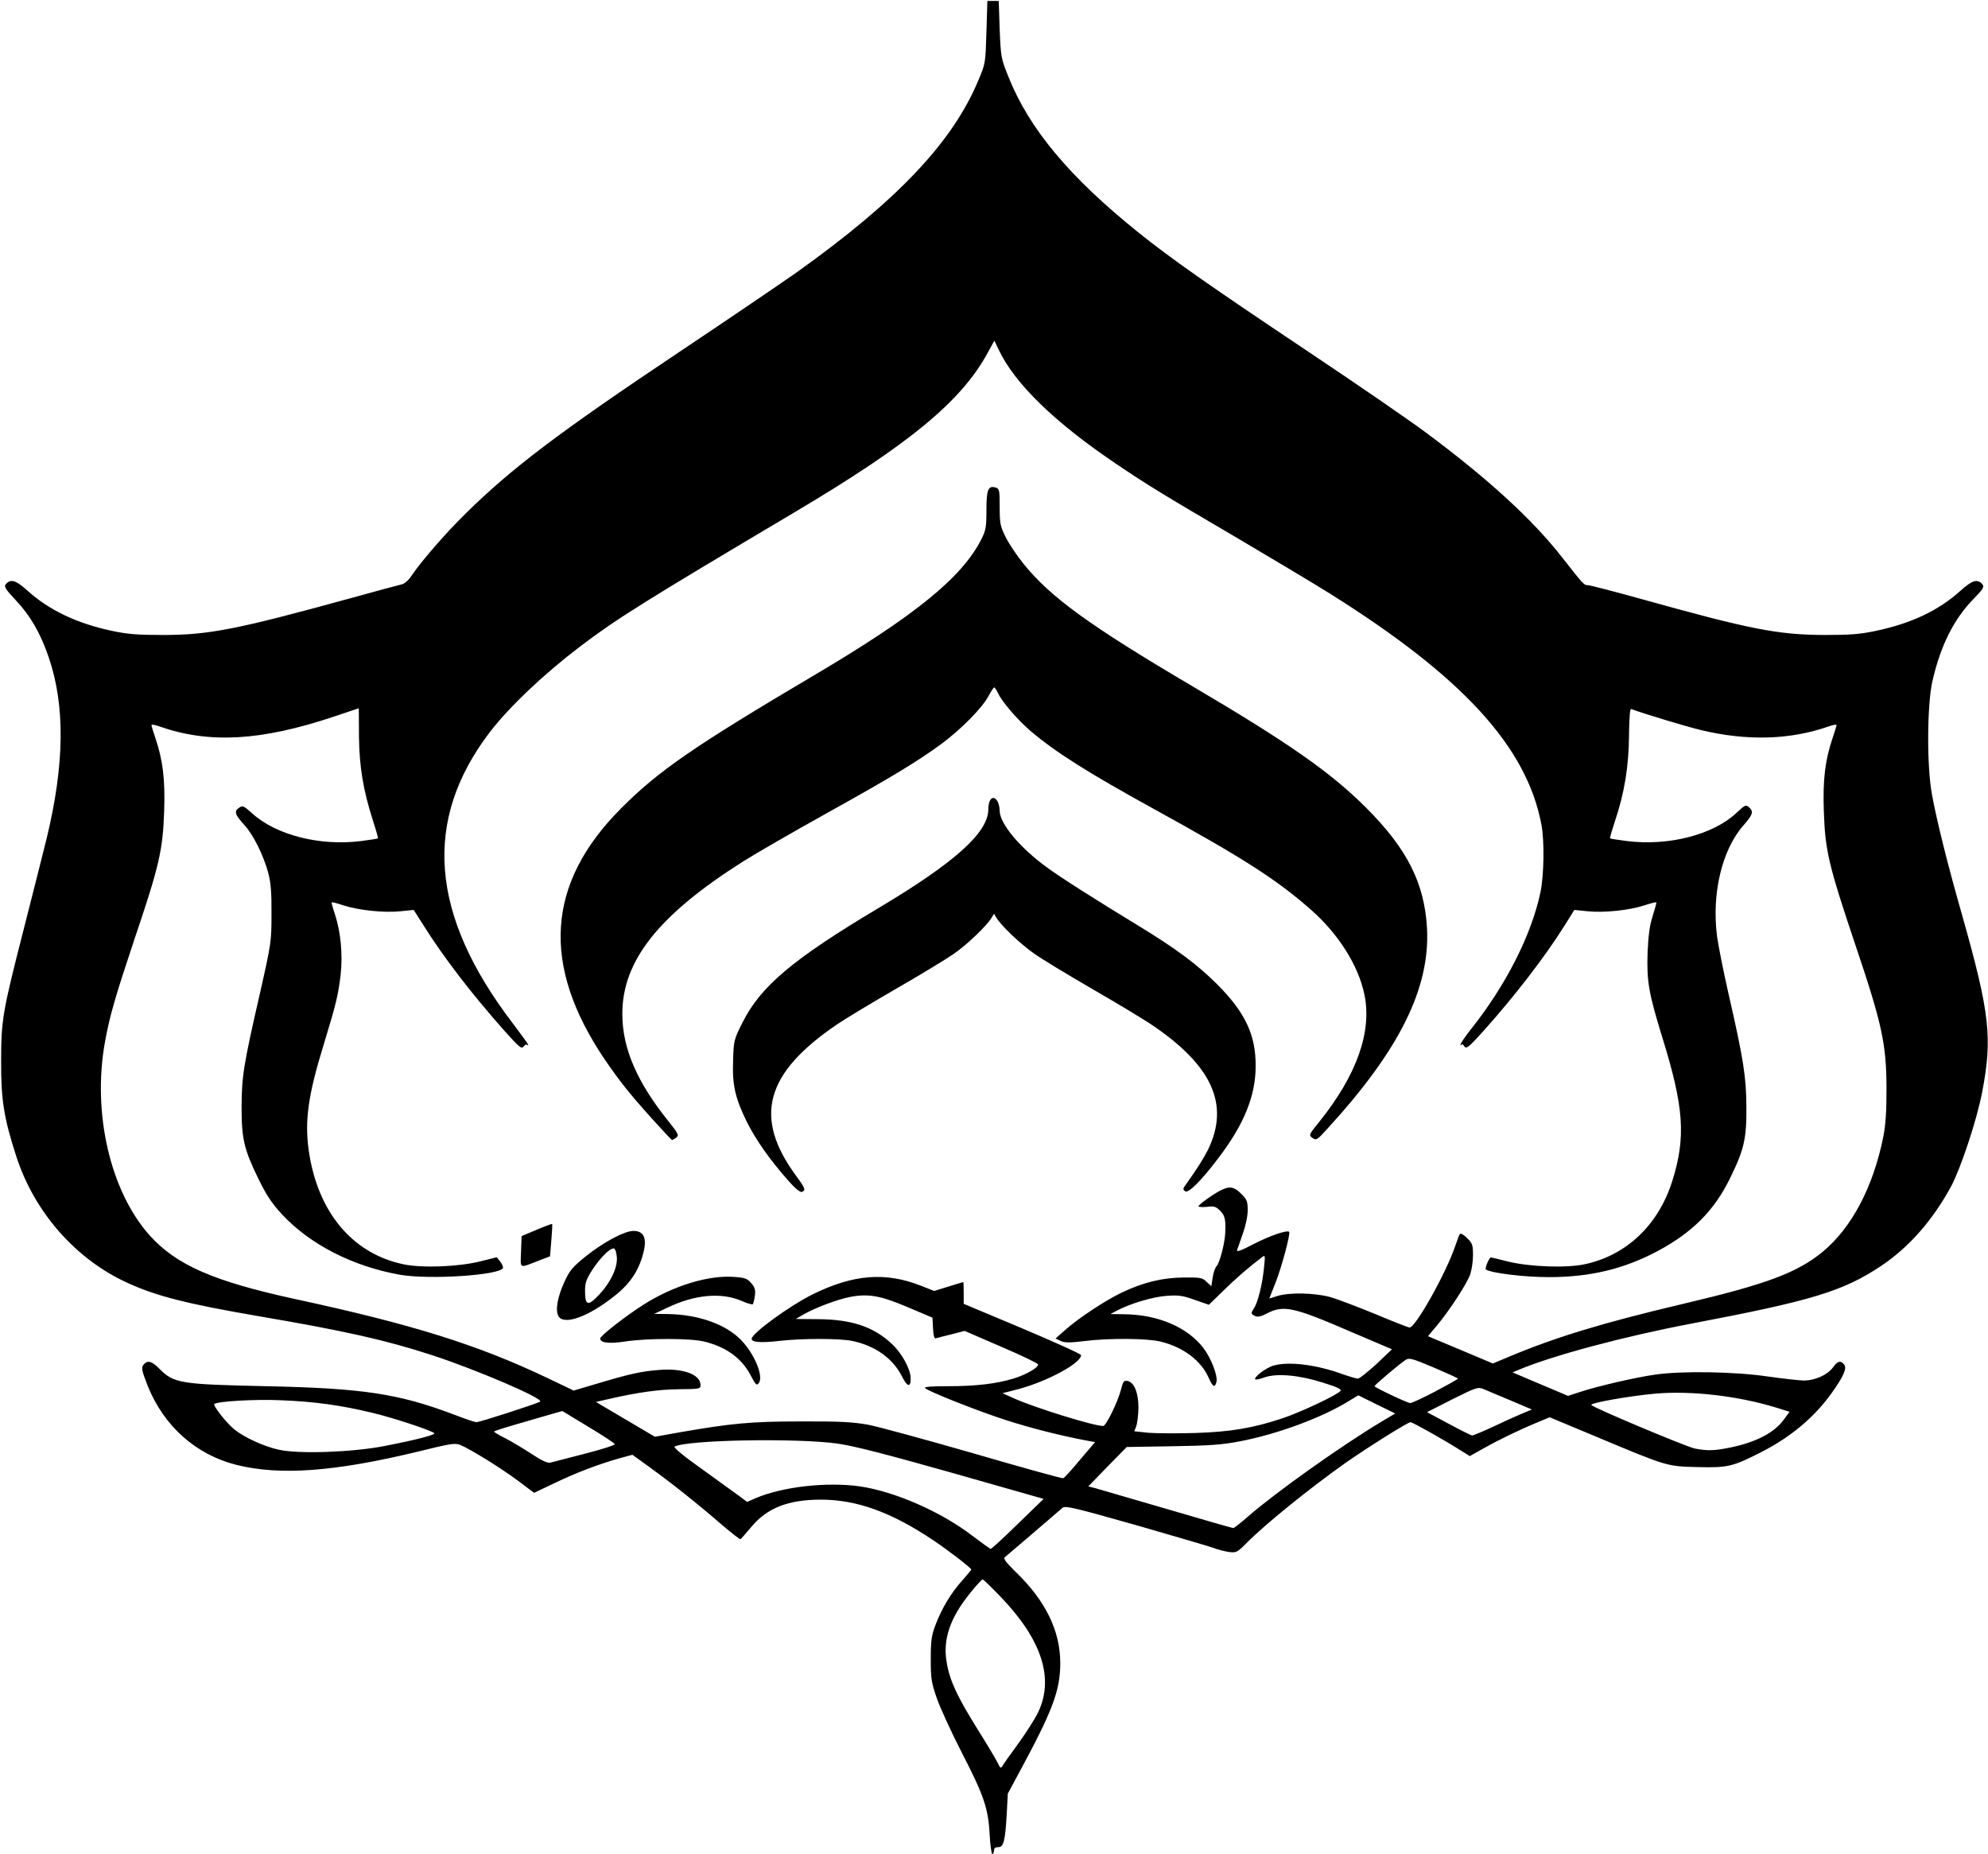 <!DOCTYPE svg PUBLIC "-//W3C//DTD SVG 20010904//EN" "http://www.w3.org/TR/2001/REC-SVG-20010904/DTD/svg10.dtd">
<svg version="1.0" xmlns="http://www.w3.org/2000/svg" width="1050px" height="979px" viewBox="0 0 10500 9790" preserveAspectRatio="xMidYMid meet">
<g id="layer101" fill="#000000" stroke="none">
 <path d="M5227 9688 c-7 -140 -31 -208 -148 -435 -54 -105 -113 -234 -131 -285 -29 -84 -32 -104 -32 -208 0 -99 4 -124 26 -182 33 -86 80 -165 141 -233 26 -29 47 -55 47 -57 0 -8 -125 -104 -200 -154 -222 -149 -405 -215 -594 -215 -173 0 -284 44 -367 143 -29 35 -55 64 -58 66 -4 1 -47 -33 -97 -75 -123 -107 -261 -217 -377 -301 l-97 -70 -73 20 c-108 31 -220 73 -339 130 l-107 51 -88 -66 c-89 -66 -247 -164 -302 -187 -27 -11 -53 -7 -218 34 -445 108 -735 129 -966 71 -214 -55 -381 -204 -467 -417 -33 -85 -36 -98 -18 -116 20 -20 41 -13 78 24 78 79 108 84 570 94 507 11 694 39 986 149 59 23 113 41 120 41 18 0 327 -100 337 -109 17 -17 -336 -168 -568 -244 -248 -81 -463 -129 -920 -207 -378 -65 -536 -105 -690 -175 -274 -124 -494 -374 -589 -669 -65 -200 -81 -299 -80 -501 0 -220 7 -260 121 -705 47 -184 101 -398 120 -475 94 -390 98 -698 10 -955 -44 -128 -96 -218 -174 -301 -53 -56 -63 -72 -53 -83 25 -31 53 -23 113 31 114 104 263 175 447 214 84 18 138 22 270 22 243 0 390 -29 980 -191 140 -39 267 -73 281 -76 15 -3 37 -22 52 -45 49 -74 181 -226 287 -330 243 -239 491 -427 1130 -854 256 -171 534 -360 618 -419 530 -378 823 -687 959 -1013 38 -89 38 -92 43 -255 l5 -165 30 0 30 0 5 150 c6 146 7 153 46 250 110 276 323 530 686 822 176 141 367 275 898 630 256 171 537 364 625 430 323 240 559 456 713 653 117 149 118 150 139 150 11 0 141 34 289 75 563 157 713 187 959 188 139 0 189 -4 274 -22 188 -40 329 -107 445 -211 63 -57 91 -65 117 -34 10 13 3 25 -43 72 -107 108 -177 247 -221 436 -29 125 -31 450 -3 601 25 138 83 371 162 647 144 510 158 640 103 926 -28 146 -113 402 -164 497 -98 180 -223 322 -370 420 -201 134 -367 184 -1005 305 -352 67 -730 168 -908 243 l-33 14 146 62 147 62 61 -20 c97 -32 293 -77 397 -92 144 -21 425 -16 600 10 79 11 165 21 190 21 58 -1 122 -30 151 -69 25 -35 40 -38 59 -16 16 20 -2 62 -65 150 -91 128 -217 234 -373 313 -151 77 -175 83 -337 79 -163 -4 -159 -3 -545 -165 l-235 -98 -65 27 c-97 40 -206 93 -286 138 l-71 40 -45 -28 c-86 -55 -257 -151 -268 -151 -15 0 -228 134 -348 218 -194 138 -422 323 -518 420 -51 51 -54 52 -96 47 -23 -4 -59 -13 -78 -21 -19 -7 -203 -61 -408 -120 -329 -93 -375 -104 -390 -92 -9 8 -79 68 -156 134 -76 65 -144 123 -150 128 -8 6 10 29 57 75 159 153 237 312 237 483 0 142 -39 248 -208 561 l-69 128 -6 112 c-8 141 -17 172 -45 171 -15 0 -22 5 -22 18 0 10 -4 18 -9 18 -4 0 -11 -46 -14 -102z m152 -482 c40 -55 88 -130 105 -166 84 -178 18 -381 -196 -605 -50 -52 -94 -95 -98 -95 -4 0 -34 32 -65 71 -108 133 -146 247 -125 367 16 96 54 177 158 345 51 81 100 163 110 183 14 31 18 34 27 19 5 -10 43 -63 84 -119z m-3 -1159 l136 -132 -485 -138 c-347 -98 -518 -142 -603 -154 -215 -30 -795 -20 -861 16 -8 4 49 51 145 119 86 62 175 126 198 143 l40 30 48 -21 c140 -59 374 -86 548 -61 184 27 429 134 594 261 49 37 92 68 96 69 5 1 69 -59 144 -132z m1218 -41 c145 -126 488 -370 698 -496 l77 -46 -98 -48 -97 -48 -51 31 c-143 88 -376 174 -574 212 -92 18 -160 23 -356 26 l-242 4 -102 104 -101 104 39 10 c21 6 191 56 378 110 187 55 344 100 348 100 5 1 41 -28 81 -63z m-890 -297 l80 -94 -45 -8 c-142 -27 -292 -65 -426 -108 -154 -50 -409 -151 -427 -169 -7 -7 34 -10 121 -10 149 0 257 -13 348 -41 65 -20 129 -57 128 -74 0 -5 -88 -48 -194 -93 l-194 -84 -70 18 c-38 9 -75 19 -82 21 -8 3 -13 -13 -15 -52 l-3 -57 -130 -55 c-146 -62 -209 -73 -307 -54 -69 14 -180 56 -244 92 l-41 24 116 1 c180 1 295 40 392 131 53 49 99 134 99 182 0 49 -18 45 -45 -9 -49 -97 -141 -163 -263 -189 -68 -14 -267 -14 -388 0 -94 11 -144 7 -144 -11 0 -29 201 -175 324 -236 214 -105 383 -118 569 -45 l71 28 75 -23 c42 -13 77 -24 79 -24 1 0 2 26 2 58 l0 57 310 130 c170 72 310 135 310 141 0 42 -176 137 -326 178 l-89 23 60 27 c112 50 421 146 472 146 15 0 78 -129 94 -193 10 -40 15 -48 32 -45 37 5 60 62 60 142 -1 39 -6 83 -12 98 l-10 26 76 8 c42 3 153 4 247 1 187 -6 305 -26 461 -78 93 -31 287 -122 305 -144 7 -9 -16 -20 -93 -44 -126 -40 -242 -50 -307 -28 -24 9 -47 14 -50 11 -10 -11 59 -63 97 -73 81 -23 225 -5 363 45 37 13 74 24 82 24 8 0 52 -35 98 -77 l82 -78 -216 -92 c-303 -131 -355 -142 -441 -99 -36 19 -53 22 -67 15 -22 -12 -22 -14 -4 -42 20 -30 44 -128 52 -212 7 -68 7 -70 -12 -55 -70 53 -139 113 -204 177 l-75 73 -75 -26 c-64 -23 -86 -26 -150 -21 -72 5 -195 42 -265 80 l-30 16 70 1 c180 1 336 68 421 178 41 54 77 148 69 179 -8 33 -19 28 -40 -19 -40 -92 -131 -162 -252 -193 -70 -18 -274 -20 -409 -3 -74 9 -100 9 -122 -1 l-27 -13 50 -44 c72 -64 213 -157 299 -198 115 -55 215 -79 328 -80 88 -1 99 1 121 23 l25 23 7 -46 c4 -26 13 -53 21 -60 15 -16 42 -115 45 -171 4 -75 -1 -96 -27 -122 -22 -22 -32 -25 -70 -20 -24 2 -44 1 -44 -3 0 -8 74 -62 117 -84 47 -24 71 -20 109 18 30 30 34 40 34 87 0 32 -11 83 -26 124 -13 39 -27 77 -30 86 -4 12 22 3 88 -32 86 -44 176 -75 187 -64 8 9 -41 192 -73 271 l-32 81 45 -14 c65 -19 194 -16 276 6 39 11 146 52 239 90 93 39 174 71 181 71 32 0 193 -288 241 -430 10 -30 21 -59 25 -64 4 -5 22 5 38 22 28 27 31 37 31 90 0 33 -7 79 -15 102 -18 50 -107 187 -175 269 l-48 57 172 72 171 72 81 -34 c247 -104 499 -181 924 -281 442 -104 601 -164 736 -274 154 -127 268 -343 321 -608 13 -64 17 -135 17 -258 -1 -232 -23 -337 -165 -757 -141 -420 -159 -496 -166 -703 -6 -171 7 -272 47 -390 11 -32 20 -62 20 -66 0 -5 -19 -1 -42 7 -203 71 -429 78 -675 19 -79 -19 -300 -86 -368 -111 -6 -3 -10 48 -11 138 -1 162 -24 306 -74 453 -16 49 -28 90 -26 92 1 2 41 8 87 14 220 28 456 -32 580 -148 47 -44 50 -45 68 -29 24 22 19 38 -32 96 -113 130 -167 360 -138 585 7 50 34 187 61 305 79 345 93 437 94 595 1 170 -12 225 -88 380 -83 169 -199 284 -380 381 -179 95 -356 138 -576 138 -129 0 -301 -21 -332 -40 -7 -5 17 -64 27 -64 2 0 41 9 87 21 117 29 310 36 408 15 221 -47 390 -208 463 -441 72 -230 61 -388 -52 -753 -73 -236 -84 -300 -79 -451 4 -92 11 -144 27 -194 12 -38 21 -70 19 -72 -2 -2 -30 5 -63 16 -79 26 -214 40 -300 31 l-70 -7 -53 85 c-103 164 -262 370 -424 551 -84 93 -93 100 -105 83 -7 -10 -13 -14 -13 -9 0 4 -3 6 -6 3 -3 -4 22 -41 55 -83 184 -231 319 -496 367 -722 19 -92 22 -271 5 -360 -78 -410 -415 -778 -1113 -1216 -76 -48 -294 -178 -485 -291 -411 -241 -475 -280 -653 -400 -320 -216 -531 -421 -615 -599 l-23 -48 -37 67 c-139 254 -412 479 -1013 836 -809 480 -939 562 -1133 708 -195 148 -377 320 -481 455 -357 467 -318 966 122 1541 44 58 80 108 80 111 0 4 -3 3 -7 0 -3 -4 -11 1 -18 10 -10 14 -24 2 -100 -83 -170 -191 -322 -388 -429 -559 l-51 -80 -70 7 c-85 9 -221 -5 -301 -31 -32 -11 -60 -18 -62 -16 -2 1 6 31 18 66 30 92 41 212 29 317 -12 103 -24 155 -89 367 -82 265 -101 402 -80 555 45 327 229 549 500 606 99 21 291 14 410 -16 l84 -21 18 23 c10 13 16 28 15 33 -12 39 -392 64 -547 36 -246 -44 -472 -159 -620 -318 -53 -57 -82 -100 -124 -186 -77 -157 -90 -212 -90 -382 1 -161 9 -216 97 -600 60 -265 61 -273 61 -420 1 -113 -4 -166 -17 -215 -25 -93 -79 -202 -125 -252 -51 -56 -57 -74 -30 -92 20 -14 24 -12 71 30 128 115 359 173 576 145 46 -6 86 -12 87 -14 2 -2 -10 -44 -26 -93 -52 -163 -72 -284 -74 -446 0 -82 -1 -148 -1 -148 -1 0 -59 20 -131 44 -386 129 -659 144 -922 52 -23 -8 -42 -12 -42 -7 0 4 9 34 20 66 40 118 53 219 47 390 -7 205 -26 288 -157 675 -101 303 -131 405 -156 545 -67 374 29 786 236 1018 142 158 338 243 770 337 621 134 965 242 1332 417 l138 66 125 -37 c171 -51 232 -65 328 -72 125 -10 217 24 217 80 0 20 -6 21 -113 22 -107 1 -216 16 -369 51 l-70 16 28 17 c16 9 86 51 156 92 l127 75 128 -23 c276 -48 378 -58 643 -58 206 -1 274 3 353 17 54 10 306 79 560 152 254 74 467 133 472 131 6 -1 46 -45 89 -97z m-2617 -32 c90 -23 162 -46 160 -51 -2 -6 -65 -47 -140 -92 l-137 -83 -63 18 c-246 71 -297 86 -297 91 0 3 28 20 63 37 34 18 96 55 137 82 48 32 82 48 95 45 11 -3 93 -24 182 -47z m-1057 -41 c179 -35 277 -61 263 -69 -31 -19 -213 -79 -324 -106 -171 -41 -307 -60 -489 -67 -137 -6 -333 6 -348 20 -8 9 67 104 108 136 52 41 154 88 231 105 104 24 390 14 559 -19z m7108 8 c136 -28 233 -78 283 -147 l31 -42 -74 -23 c-200 -61 -443 -89 -633 -73 -135 12 -347 49 -340 60 8 14 502 221 546 230 67 13 103 12 187 -5z m-1252 -110 c54 -26 123 -57 152 -69 l53 -22 -113 -48 c-62 -26 -126 -53 -143 -60 -28 -12 -38 -9 -164 54 l-134 68 114 61 c63 34 119 62 125 62 6 0 56 -21 110 -46z m-306 -186 c66 -35 120 -65 120 -68 0 -3 -58 -29 -128 -59 -114 -48 -129 -52 -148 -40 -32 21 -164 132 -164 139 1 7 172 88 188 89 7 1 67 -27 132 -61z"/>
 <path d="M3966 7265 c-47 -91 -126 -150 -243 -180 -72 -19 -303 -19 -423 -1 -82 13 -130 7 -130 -16 0 -14 136 -120 231 -180 158 -100 344 -156 479 -145 55 4 68 9 88 33 19 22 23 35 19 67 -3 21 -8 41 -11 44 -3 3 -29 -4 -58 -17 -108 -47 -248 -34 -393 35 l-70 33 75 1 c159 3 301 53 383 136 72 74 121 192 95 228 -12 15 -16 11 -42 -38z"/>
 <path d="M2949 6949 c-17 -32 -4 -102 33 -182 27 -59 43 -77 112 -133 94 -75 204 -134 252 -134 52 0 70 35 55 103 -22 98 -68 171 -151 237 -142 114 -273 161 -301 109z m218 -115 c59 -64 95 -140 91 -195 -2 -23 -8 -44 -14 -46 -19 -6 -70 44 -114 110 -33 52 -40 70 -40 113 0 80 15 84 77 18z"/>
 <path d="M2752 6609 l3 -82 79 -33 c44 -19 81 -32 82 -31 2 1 0 41 -4 87 l-7 84 -60 23 c-106 41 -96 46 -93 -48z"/>
 <path d="M4163 6234 c-98 -111 -171 -215 -218 -309 -62 -126 -78 -195 -73 -325 3 -104 4 -110 50 -201 95 -190 265 -334 718 -604 403 -240 580 -399 580 -521 0 -52 23 -77 45 -48 8 10 15 35 15 55 0 68 106 195 249 299 70 52 261 173 483 308 199 121 313 206 418 311 147 148 203 266 202 431 0 156 -61 307 -196 484 -90 120 -159 188 -176 177 -11 -8 -12 -14 -5 -24 68 -95 101 -148 125 -195 117 -240 22 -448 -305 -666 -44 -29 -183 -113 -310 -186 -126 -73 -265 -157 -308 -188 -74 -53 -171 -146 -195 -187 l-12 -20 -12 20 c-24 42 -133 146 -202 193 -39 27 -174 109 -301 182 -126 73 -268 158 -315 190 -379 258 -442 490 -216 798 50 68 53 77 31 86 -9 3 -35 -18 -72 -60z"/>
 <path d="M3448 5912 c-127 -141 -174 -201 -253 -316 -338 -499 -310 -931 85 -1327 199 -200 387 -329 1028 -708 526 -311 774 -513 875 -713 24 -47 27 -64 27 -154 0 -109 9 -132 50 -119 18 6 20 14 20 102 0 87 3 101 31 158 17 35 59 98 94 141 142 177 350 328 895 649 506 298 729 454 915 640 217 217 308 397 322 635 17 317 -144 643 -525 1059 -55 61 -60 64 -80 50 -20 -15 -20 -16 35 -84 199 -247 281 -478 239 -675 -32 -153 -138 -320 -283 -447 -181 -159 -356 -271 -823 -528 -360 -198 -523 -302 -656 -414 -71 -61 -153 -156 -175 -205 -7 -14 -15 -26 -18 -26 -3 0 -17 21 -31 47 -32 61 -145 175 -246 250 -127 93 -263 176 -609 368 -176 98 -374 212 -440 254 -446 282 -639 525 -638 806 0 181 78 361 246 569 50 63 54 71 39 83 -9 7 -19 12 -22 13 -3 0 -48 -48 -102 -108z"/>
 </g>

</svg>